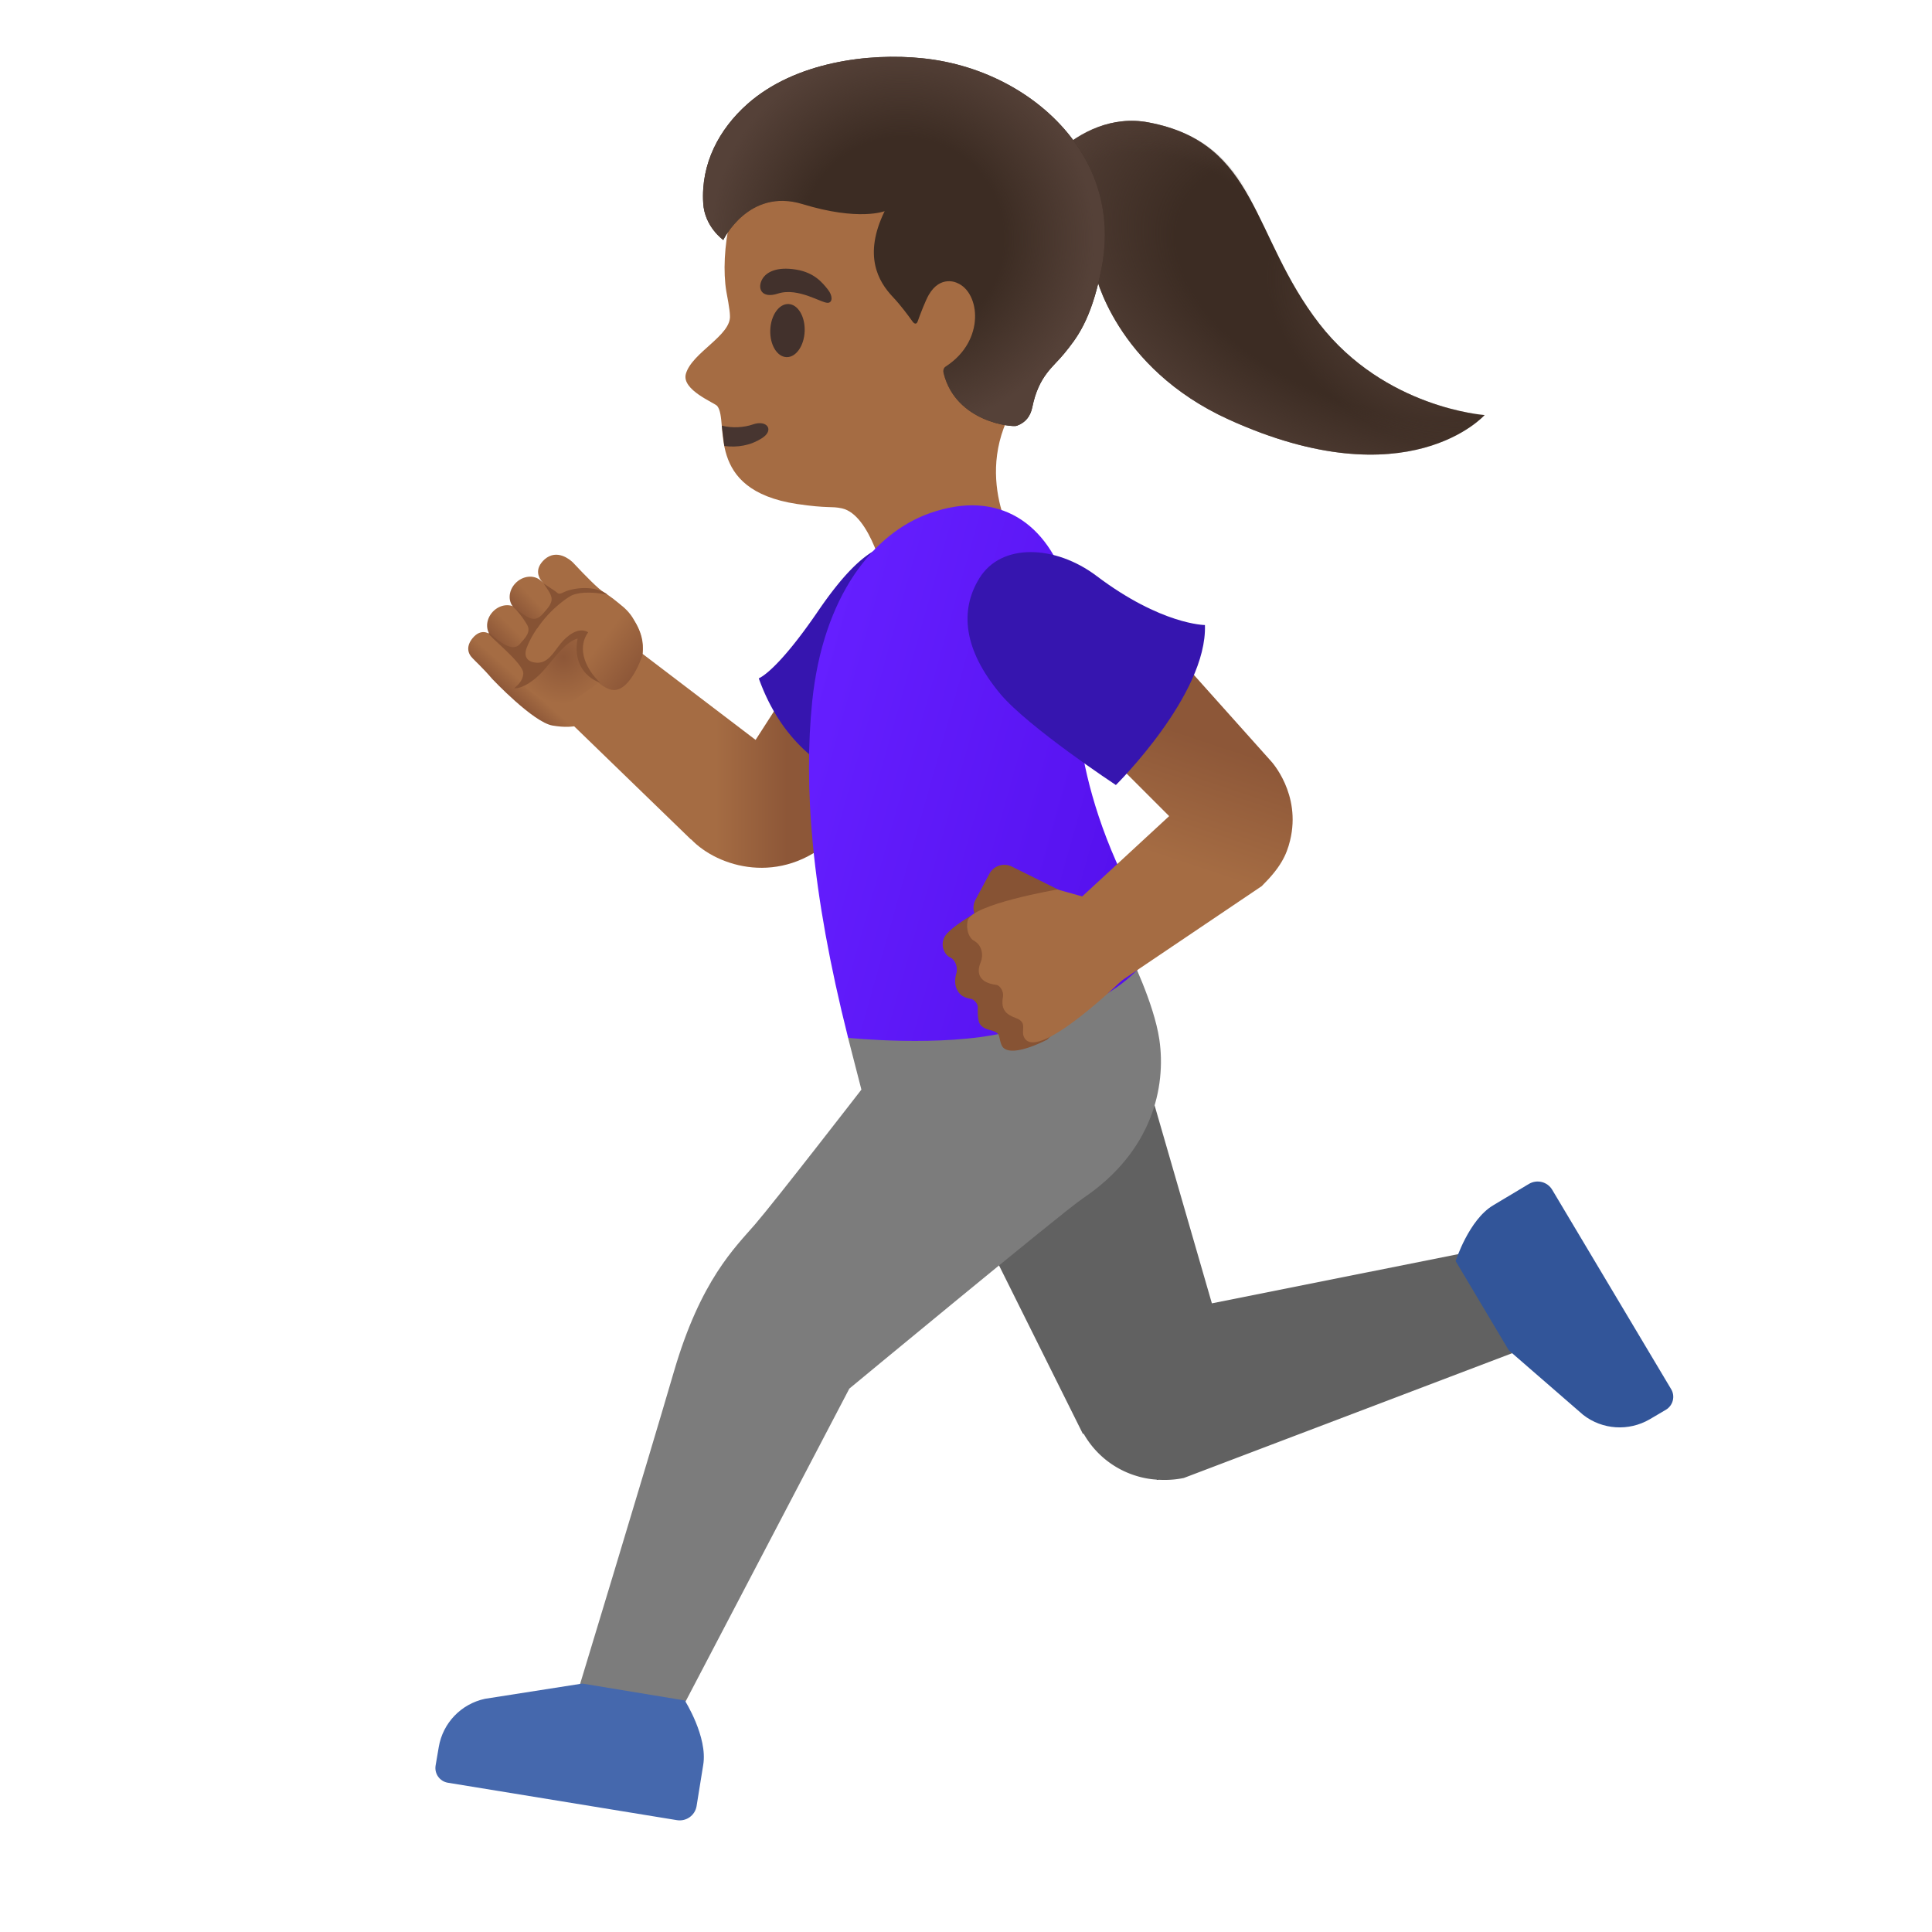 <svg xmlns="http://www.w3.org/2000/svg" viewBox="0 0 128 128" style="enable-background:new 0 0 128 128" xml:space="preserve"><path style="fill:#3c2c23" d="M87.41 21.45C82.9 15.63 83.35 9.47 76.09 8.11c-4.79-.9-8.55 4.27-8.46 6.08.16 3.49 3.39 3.31 4.91 3.85 0 0 1.31 6.32 8.88 9.76 11.87 5.39 16.94-.3 16.94-.3s-6.61-.45-10.95-6.05z"/><radialGradient id="a" cx="91.466" cy="109.103" r="25.061" gradientTransform="matrix(.939 .344 .198 -.54 -16.03 46.347)" gradientUnits="userSpaceOnUse"><stop offset=".562" style="stop-color:#554138;stop-opacity:0"/><stop offset="1" style="stop-color:#554138"/></radialGradient><path style="fill:url(#a)" d="M87.41 21.45c-4.51-5.82-3.89-11.9-11.32-13.34-4.72-.91-8.55 4.27-8.46 6.08.16 3.49 3.39 3.31 4.91 3.85 0 0 1.31 6.32 8.88 9.76 11.87 5.39 16.94-.3 16.94-.3s-6.61-.45-10.95-6.05z"/><radialGradient id="b" cx="416.333" cy="932.162" r="13.202" gradientTransform="matrix(.725 -.689 -.888 -.934 603.612 1176.49)" gradientUnits="userSpaceOnUse"><stop offset=".58" style="stop-color:#554138;stop-opacity:0"/><stop offset="1" style="stop-color:#554138"/></radialGradient><path style="fill:url(#b)" d="M85.6 18.42c-2.69-4.84-3.45-9.18-9.51-10.31-4.79-.9-8.47 4.13-8.39 5.94 0 0 2.53-3.26 8.4-1.86 5.86 1.4 9.5 6.23 9.5 6.23z"/><radialGradient id="c" cx="426.921" cy="920.395" r="12.66" gradientTransform="matrix(-.623 .782 1.198 .955 -743.757 -1191.293)" gradientUnits="userSpaceOnUse"><stop offset="0" style="stop-color:#554138"/><stop offset=".526" style="stop-color:#554138;stop-opacity:0"/></radialGradient><path style="fill:url(#c)" d="M87.41 21.45c-1.13-1.45-2.02-3.06-2.83-4.71-.72-1.46-1.27-2.76-2.98-3.22-2.71-.73-6.47 2.74-5.89 6.11.36 2.08 3.01 6.14 10.5 9.1 8.1 3.2 12.14-1.24 12.14-1.24s-6.6-.44-10.94-6.04z"/><path style="fill:#616161" d="m98.86 82.64-18.57 3.71-5.17-17.87-12.43 8.33 9.06 18.2.04-.03a6.01 6.01 0 0 0 3.49 2.8c.45.14.9.22 1.36.25v.02l.15-.01c.56.03 1.11-.01 1.64-.12l22.92-8.71-2.49-6.57z"/><path style="fill:#325599" d="M102.84 78.83c-.32-.54-1.01-.71-1.55-.39l-2.37 1.42c-1.61.96-2.48 3.69-2.48 3.69l3.52 5.91 4.93 4.28c1.27.99 3.02 1.1 4.41.29l1.07-.63c.47-.28.63-.89.35-1.36l-7.88-13.21z"/><path style="fill:#7c7c7c" d="M44.86 113.8 56.27 92s14.21-11.76 15.45-12.59c4.63-3.1 5.55-7.41 5.09-10.54-.36-2.43-1.97-5.66-1.97-5.66l-18.65 5.56.88 3.42s-5.71 7.38-7.04 8.92-3.61 3.69-5.38 9.76c-1.87 6.4-6.56 21.83-6.56 21.83l6.77 1.1z"/><path style="fill:#4568ad" d="M44.85 120.59c.62.1 1.2-.32 1.3-.93l.44-2.73c.31-1.85-1.22-4.27-1.22-4.27l-6.79-1.12-6.45 1.01c-1.58.34-2.79 1.6-3.06 3.19l-.21 1.23c-.09.54.27 1.05.81 1.14l15.18 2.48z"/><path style="fill:#a56c43" d="M70.54 13.01c-2.25-4.27-7.75-7.85-12.56-7.4-5.38.5-8.51 4.13-9.6 8.93-.4 1.74-.47 3.5-.26 4.76.03.15.24 1.25.24 1.6.11 1.32-2.52 2.45-2.92 3.87-.3 1.07 1.92 1.92 2.08 2.13.82 1.04-.91 5.55 5.28 6.49 2.09.31 2.25.13 2.98.29 1.91.42 2.85 4.69 2.85 4.69s.88 4.24 5.08 3.26c4.8-1.12 3.68-5.44 3.68-5.44s-3.18-4.75.03-9.64c2.47-3.73 4.57-10.79 3.12-13.54z"/><path style="fill:#473530" d="M47.99 29.55c.86.11 1.73-.03 2.49-.52.84-.53.34-1.24-.6-.91-.57.2-1.36.26-2.06.08l.17 1.35z"/><ellipse transform="rotate(-87.799 52.172 21.9)" style="fill:#42312c" cx="52.17" cy="21.9" rx="1.76" ry="1.14"/><linearGradient id="d" gradientUnits="userSpaceOnUse" x1="40.401" y1="78.951" x2="52.152" y2="78.951" gradientTransform="matrix(1 0 0 -1 0 128)"><stop offset=".598" style="stop-color:#a56c43"/><stop offset="1" style="stop-color:#8d5738"/></linearGradient><path style="fill:url(#d)" d="M50.06 49.02 41.1 42.2l-4.36 4.66 9.04 8.76.01-.01c1.77 1.85 5.92 3.11 9.37-.03 3.28-2.99 7.33-9.36 7.33-9.36l-7.01-5.62-5.42 8.42z"/><path style="fill:#42312c" d="M51.54 19.45c-1.1.36-1.39-.36-1.03-.97.26-.44.92-.83 2.23-.62 1.23.2 1.76.89 2.1 1.31s.32.85.04.89c-.38.08-1.97-1.05-3.34-.61z"/><path style="fill:#3c2c23" d="M71.13 9.32c-2.21-3-5.95-5.05-10.02-5.46-3.54-.37-8.44.24-11.59 3.03-1.89 1.68-3.09 3.96-2.93 6.57.09 1.57 1.33 2.44 1.33 2.44s1.67-3.47 5.24-2.38c3.75 1.15 5.45.47 5.45.47-1.44 2.95-.41 4.67.53 5.67.54.57 1.03 1.24 1.31 1.63.14.2.28.2.35 0 .17-.48.5-1.34.73-1.75.78-1.35 1.88-.8 1.89-.79 1.51.62 1.88 3.81-.74 5.52-.06.04-.24.15-.16.47.82 3.25 4.6 3.58 4.84 3.47h.01l.06-.03c.52-.2.84-.61.96-1.19.43-2.11 1.39-2.67 2.11-3.56.83-1.02 1.77-2.18 2.45-5.5.65-3.14.02-6.11-1.82-8.61z"/><radialGradient id="e" cx="58.551" cy="41.922" r="12.71" gradientTransform="scale(1 -1) rotate(-3.113 -1002.928 -10.105)" gradientUnits="userSpaceOnUse"><stop offset=".526" style="stop-color:#554138;stop-opacity:0"/><stop offset="1" style="stop-color:#554138"/></radialGradient><path style="fill:url(#e)" d="M71.13 9.32c-2.21-3-5.95-5.05-10.02-5.46-3.54-.37-8.44.24-11.59 3.03-1.89 1.68-3.09 3.96-2.93 6.57.09 1.57 1.33 2.44 1.33 2.44s1.67-3.47 5.24-2.38c3.75 1.15 5.45.47 5.45.47-1.44 2.95-.41 4.67.53 5.67.54.57 1.03 1.24 1.31 1.63.14.2.28.2.35 0 .17-.48.5-1.34.73-1.75.78-1.35 1.88-.8 1.89-.79 1.51.62 1.88 3.81-.74 5.52-.06.04-.24.15-.16.47.82 3.25 4.6 3.58 4.84 3.47h.01l.06-.03c.52-.2.84-.61.96-1.19.43-2.11 1.39-2.67 2.11-3.56.83-1.02 1.77-2.18 2.45-5.5.65-3.14.02-6.11-1.82-8.61z"/><path style="fill:#3615af" d="M50.27 44.94c2.57 7.19 8.87 7.41 8.87 7.41l5.02-8.6a4.86 4.86 0 0 0-1.74-6.64l-.83-.49c-2.31-1.35-4.27-.69-7.38 3.85-2.79 4.09-3.94 4.47-3.94 4.47z"/><linearGradient id="f" gradientUnits="userSpaceOnUse" x1="5.48" y1="-286.838" x2="32.063" y2="-286.838" gradientTransform="scale(1 -1) rotate(-15.747 889.477 -338.863)"><stop offset="0" style="stop-color:#651fff"/><stop offset=".705" style="stop-color:#5914f2"/><stop offset="1" style="stop-color:#530eeb"/></linearGradient><path style="fill:url(#f)" d="M56.19 68.76c-2.48-9.84-2.94-16.75-2.38-22.29.72-6.98 4.05-11.15 7.79-12.47 4.62-1.63 7.82.72 9.11 4.9.88 2.85.71 5.04.64 6.4 0 0-.64 7.47 5.3 16.82 0 0-.57 4.06-10.05 6.29-4.22.99-10.41.35-10.41.35z"/><path style="fill:#875334" d="M71.46 59.61s-4.34-2.16-4.39-2.18a1.12 1.12 0 0 0-1.52.46l-.93 1.74c-.15.29-.16.61-.06.9-.5.29-1.73 1.05-1.99 1.56-.3.58.04 1.19.36 1.33.37.16.54.68.43 1.07-.12.4-.11.81.08 1.14.19.33.43.46.89.55.22.04.45.32.45.54-.01.34-.01.93.16 1.15.34.45.9.31 1.19.64.11.13.12.7.35.91.68.64 2.89-.54 2.89-.54l4.22-3.91-2.13-5.36z"/><linearGradient id="g" gradientUnits="userSpaceOnUse" x1="67.999" y1="61.103" x2="74.557" y2="80.778" gradientTransform="matrix(1 0 0 -1 0 128)"><stop offset=".598" style="stop-color:#a56c43"/><stop offset="1" style="stop-color:#8d5738"/></linearGradient><path style="fill:url(#g)" d="m70.06 58.93 2.67.75 1.83 5.05s-5.71 5.62-6.68 4.05c-.31-.49.26-1.02-.57-1.33-.59-.22-1.03-.5-.86-1.41.07-.34-.2-.76-.44-.79-1.08-.13-1.36-.73-1.04-1.49.18-.42.14-1.13-.47-1.45-.22-.12-.53-.61-.39-1.31.23-1.09 5.95-2.07 5.95-2.07z"/><linearGradient id="h" gradientUnits="userSpaceOnUse" x1="71.704" y1="59.868" x2="78.263" y2="79.542" gradientTransform="matrix(1 0 0 -1 0 128)"><stop offset=".598" style="stop-color:#a56c43"/><stop offset="1" style="stop-color:#8d5738"/></linearGradient><path style="fill:url(#h)" d="m73.73 65.36 9.89-6.67v-.01c1.19-1.18 1.61-2 1.85-2.99.76-3.1-1.26-5.26-1.26-5.26L75.06 40.2l-5.64 5.83 8.04 8.04-6.01 5.55 2.28 5.74z"/><path style="fill:#3615af" d="M73.93 52.01s6.06-5.99 5.9-10.6c0 0-2.89-.01-7.19-3.26-2.71-2.04-6.31-2.21-7.76.17-1.29 2.1-1.08 4.69 1.4 7.66 1.86 2.21 7.65 6.03 7.65 6.03z"/><linearGradient id="i" gradientUnits="userSpaceOnUse" x1="1928.841" y1="888.073" x2="1931.691" y2="888.073" gradientTransform="rotate(134.725 1158.749 69.736)"><stop offset=".5" style="stop-color:#a56c43"/><stop offset="1" style="stop-color:#8d5738"/></linearGradient><path style="fill:url(#i)" d="m36.29 43.39-.03.02c-.43.54-1.17.69-1.65.32l-1.95-1.47c-.48-.36-.52-1.1-.09-1.64.43-.54 1.17-.69 1.65-.32l1.95 1.47c.49.37.56 1.08.12 1.62z"/><linearGradient id="j" gradientUnits="userSpaceOnUse" x1="769.989" y1="881.72" x2="779.394" y2="881.72" gradientTransform="scale(1 -1) rotate(48.324 1436.605 -402.497)"><stop offset="0" style="stop-color:#8d5738"/><stop offset=".138" style="stop-color:#a56c43"/><stop offset=".831" style="stop-color:#a56c43"/></linearGradient><path style="fill:url(#j)" d="M37.93 37.24c.03.02.04.04.04.04.89.95 1.68 1.74 2.02 1.95.9.57 1.74 1.29 2.26 2.3.97 1.89-.27 3.75-1.72 5.12-1.44 1.38-2.35 1.68-3.92 1.42-1.28-.21-3.99-3.08-3.99-3.08-.28-.33-.6-.67-.92-.99-.12-.12-.25-.24-.37-.37l-.01-.01c-.37-.36-.42-.84-.01-1.34.54-.66 1.07-.32 1.13-.27l.01.01c.25.23.52.54.72.69.58.43.9.51.9.51l2.74-3.48-.93-1.24s-.01-.02-.04-.05c-.1-.16-.49-.73.25-1.4.82-.7 1.67.03 1.84.19z"/><linearGradient id="k" gradientUnits="userSpaceOnUse" x1="1945.174" y1="847.046" x2="1947.892" y2="847.046" gradientTransform="rotate(136.013 1154.174 57.849)"><stop offset=".5" style="stop-color:#a56c43"/><stop offset="1" style="stop-color:#8d5738"/></linearGradient><path style="fill:url(#k)" d="M37.84 41.96c-.48.51-1.23.59-1.68.19l-2.07-1.85c-.45-.4-.43-1.14.05-1.65s1.23-.59 1.68-.19l2.07 1.85c.44.41.42 1.14-.05 1.65z"/><linearGradient id="l" gradientUnits="userSpaceOnUse" x1="1927.804" y1="886.903" x2="1927.001" y2="880.72" gradientTransform="rotate(134.725 1158.749 69.736)"><stop offset=".5" style="stop-color:#a56c43"/><stop offset="1" style="stop-color:#8d5738"/></linearGradient><path style="fill:url(#l)" d="M35.15 42.26c.45-.65 1-1.45 1.61-2.14.09-.1.17-.19.26-.28.84-.87 1.94-1.02 3.32-.27.05.03.09.05.14.08.08.05.16.1.25.15l.01.01c.12.08.24.16.36.25.41.3.72.67.91 1.03.76 1.21.54 2.36.54 2.36s-.88 2.68-2.18 2.21-1.97-2.32-1.97-2.32l.34-1.34c-.39-.04-.73.13-1.19.65-.15.17-.32.38-.52.63-.02.03-.27.34-.29.36-.3.33-.64.49-1.05.46-.53-.03-.98-.54-1.23-.74.19-.24.44-.75.69-1.1z"/><radialGradient id="m" cx="37.335" cy="84.46" r="3.107" gradientTransform="matrix(1 0 0 -1 0 128)" gradientUnits="userSpaceOnUse"><stop offset="0" style="stop-color:#8d5738"/><stop offset="1" style="stop-color:#a56c43"/></radialGradient><path style="fill:url(#m)" d="m34.56 45.35 1.62-1.33.86-.98 1.12-.98.39.17-.24 1.28.84 1.26.53.45-2.75 1.95z"/><path style="fill:#875334" d="M34.67 44.62c-.03.62-.63.96-.59.97.17.07 1.01-.14 1.94-1.18.72-.81 1.41-1.86 2.25-2.11-.29 1.42.34 2.51 1.5 2.94-.89-.83-1.61-2.23-.8-3.35-.66-.4-1.43.26-1.82.74-.45.54-.85 1.38-1.68 1.27-.57-.07-.78-.43-.58-.97.5-1.32 1.67-2.67 2.87-3.42.44-.27 1.34-.34 2.5-.11-.85-.66-2.3-.45-2.85-.19-.47.22-.35.13-.77-.14-.21-.14-.42-.28-.62-.41.17.28.47.62.52.95.06.41-.33.76-.57 1.05-.62.74-1.16.1-1.8-.3.43.51.53.67.75 1.03.29.49-.15.89-.47 1.27-.65.78-1.99-.81-2.08-.71-.1.12 2.33 1.99 2.3 2.67z"/></svg>